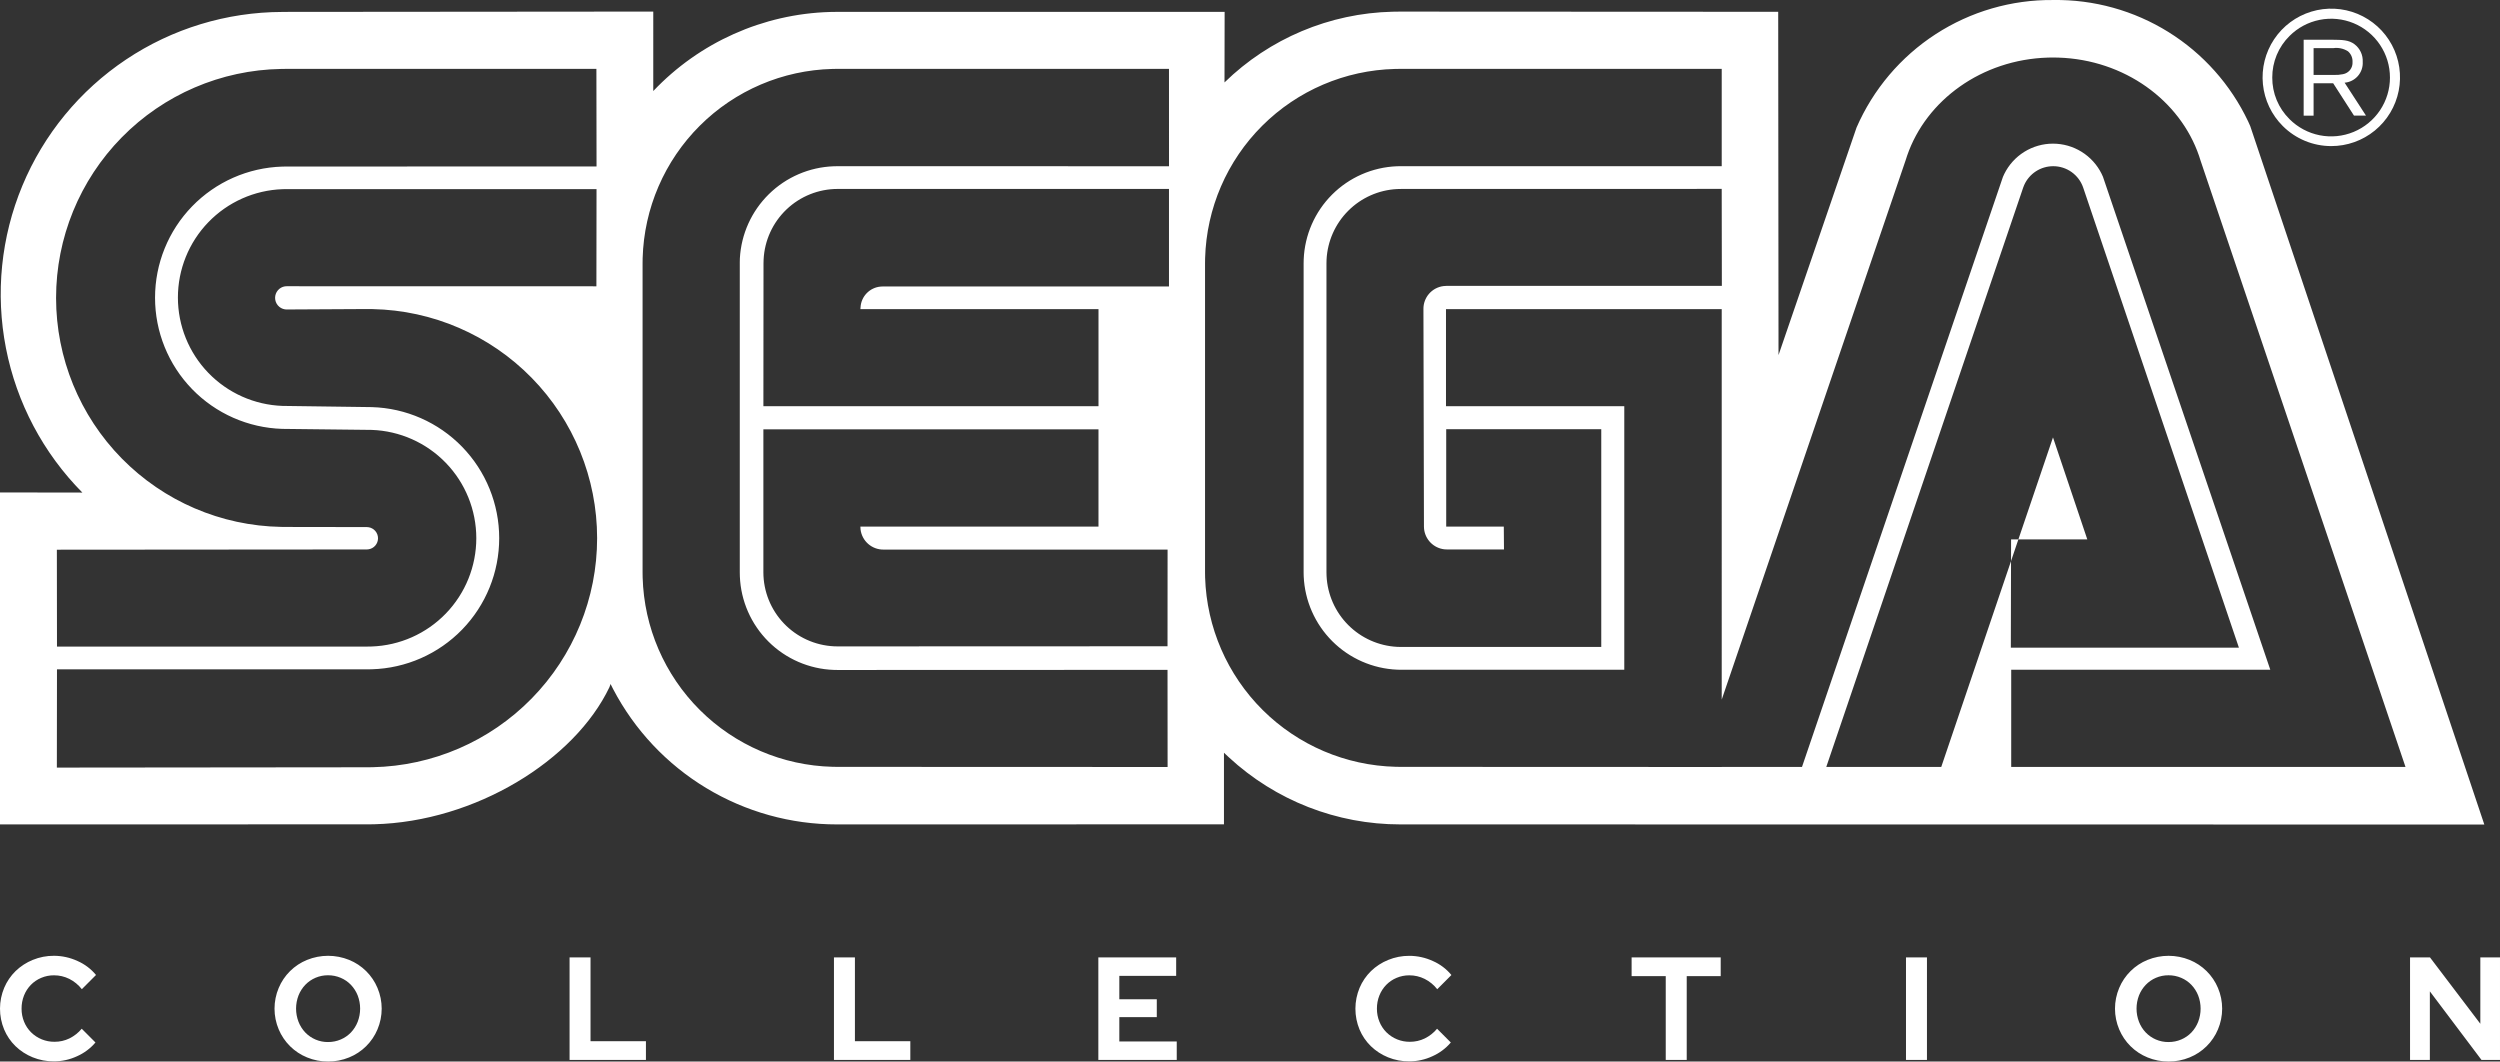 <?xml version="1.0" encoding="UTF-8" standalone="no"?>
<svg
   xmlns:dc="http://purl.org/dc/elements/1.1/"
   xmlns:cc="http://creativecommons.org/ns#"
   xmlns:rdf="http://www.w3.org/1999/02/22-rdf-syntax-ns#"
   xmlns:svg="http://www.w3.org/2000/svg"
   xmlns="http://www.w3.org/2000/svg"
   xmlns:sodipodi="http://sodipodi.sourceforge.net/DTD/sodipodi-0.dtd"
   xmlns:inkscape="http://www.inkscape.org/namespaces/inkscape"
   width="363.58"
   height="154.381"
   viewBox="0 0 363.58 154.381"
   version="1.1"
   id="svg10"
   sodipodi:docname="sega.svg"
   style="fill:none"
   inkscape:version="1.0.1 (1.0.1+r73)">
  <rect x="0" y="0" width="363.58" height="154.381" fill="#333333" stroke="none"/>
  <defs
     id="defs14" />
  <sodipodi:namedview
     pagecolor="#ffffff"
     bordercolor="#666666"
     borderopacity="1"
     objecttolerance="10"
     gridtolerance="10"
     guidetolerance="10"
     inkscape:pageopacity="0"
     inkscape:pageshadow="2"
     inkscape:window-width="1366"
     inkscape:window-height="740"
     id="namedview12"
     showgrid="false"
     inkscape:pagecheckerboard="true"
     inkscape:zoom="1.5289311"
     inkscape:cx="182"
     inkscape:cy="58.05206"
     inkscape:window-x="0"
     inkscape:window-y="0"
     inkscape:window-maximized="1"
     inkscape:current-layer="svg10"
     inkscape:document-rotation="0" />
  <path
     d="m 298.6,0.003 c 5.92,-0.088 11.74,1.53 16.767,4.659 5.026,3.129 9.046,7.638 11.581,12.988 l 0.313,0.7 34.039,101.564 -157.636,-0.018 c -9.254,0.008 -18.17,-3.481 -24.961,-9.768 l -0.7,-0.657 v 10.415 l -56.283,0.01 c -6.703,0.006 -13.28,-1.825 -19.018,-5.292 -5.737,-3.467 -10.415,-8.439 -13.527,-14.377 l -0.382,-0.751 -0.155,0.447 C 83.56,110.581 69.138,119.512 54.401,119.875 L 53.517,119.886 0,119.896 V 71.617 l 11.977,0.019 C 6.285,65.887 2.419,58.582 0.867,50.642 -0.686,42.701 0.144,34.479 3.251,27.009 6.359,19.538 11.606,13.153 18.332,8.657 c 6.726,-4.497 14.632,-6.904 22.723,-6.92 l 0.827,-0.007 53.124,-0.046 V 13.241 C 101.719,6.159 110.964,2.024 120.718,1.741 l 1.013,-0.014 H 178.1 L 178.081,11.988 C 184.638,5.591 193.375,1.916 202.533,1.703 l 1.026,-0.014 55.049,0.028 L 258.653,51.641 270,18.551 c 2.418,-5.559 6.42,-10.283 11.506,-13.582 5.087,-3.299 11.032,-5.026 17.094,-4.966 z M 86.754,27.503 H 41.673 l -0.592,0.011 c -4.082,0.145 -7.949,1.869 -10.786,4.809 -2.837,2.939 -4.422,6.865 -4.422,10.95 0,4.085 1.585,8.011 4.422,10.95 2.837,2.939 6.703,4.663 10.786,4.809 l 13,0.176 c 4.96,0.144 9.669,2.215 13.127,5.774 3.458,3.559 5.392,8.326 5.392,13.289 0,4.962 -1.934,9.729 -5.392,13.289 -3.458,3.559 -8.167,5.631 -13.127,5.774 l -0.632,0.01 H 8.287 l -0.018,14.288 45.135,-0.046 0.8,-0.009 c 8.717,-0.178 17.016,-3.766 23.117,-9.994 C 83.423,95.355 86.84,86.984 86.84,78.265 86.84,69.547 83.423,61.176 77.321,54.948 71.22,48.72 62.921,45.132 54.204,44.953 l -0.8,-0.009 -11.722,0.064 -0.247,-0.018 c -0.398,-0.063 -0.76,-0.266 -1.022,-0.573 -0.262,-0.306 -0.405,-0.696 -0.405,-1.099 0,-0.403 0.144,-0.793 0.405,-1.099 0.262,-0.306 0.624,-0.51 1.022,-0.573 l 0.247,-0.018 45.054,0.01 z m 83.253,-17.488 h -48.178 l -0.756,0.01 c -7.251,0.179 -14.156,3.132 -19.294,8.252 -5.137,5.12 -8.114,12.015 -8.318,19.265 l -0.01,0.754 v 44.933 l 0.01,0.754 c 0.203,7.252 3.18,14.149 8.317,19.272 5.137,5.122 12.043,8.08 19.295,8.262 l 0.756,0.01 47.977,0.019 -0.01,-14.126 -47.967,0.017 -0.57,-0.011 c -3.573,-0.126 -6.967,-1.597 -9.5,-4.12 -2.533,-2.523 -4.019,-5.91 -4.159,-9.483 l -0.012,-0.595 v -45.088 l 0.012,-0.558 c 0.191,-3.534 1.697,-6.87 4.223,-9.349 2.526,-2.48 5.888,-3.925 9.425,-4.051 l 0.585,-0.012 48.178,0.008 z m 128.581,-1.651 -0.745,0.011 c -9.631,0.29 -17.7,6.188 -20.482,14.25 l -0.208,0.641 -26.76,78.479 V 44.956 h -40.1 v 14.117 h 25.93 v 38.33 h -32.455 l -0.568,-0.011 c -3.555,-0.149 -6.926,-1.627 -9.444,-4.141 -2.518,-2.514 -4.001,-5.882 -4.156,-9.437 l -0.012,-0.584 v -44.936 l 0.012,-0.569 c 0.142,-3.548 1.614,-6.912 4.125,-9.422 2.511,-2.51 5.875,-3.982 9.423,-4.123 l 0.583,-0.012 h 46.662 v -14.151 h -46.77 l -0.756,0.01 c -7.249,0.18 -14.153,3.134 -19.289,8.253 -5.136,5.119 -8.112,12.013 -8.316,19.262 l -0.01,0.754 v 44.933 l 0.01,0.754 c 0.227,7.261 3.225,14.16 8.379,19.281 5.153,5.12 12.071,8.073 19.334,8.253 l 0.756,0.01 46.662,0.019 v -0.013 h 11.676 l 29.22,-85.8 0.2,-0.441 c 0.651,-1.32 1.659,-2.431 2.908,-3.209 1.25,-0.778 2.692,-1.191 4.163,-1.192 1.472,-0.002 2.915,0.408 4.166,1.183 1.251,0.775 2.261,1.884 2.915,3.203 l 0.2,0.439 24.333,71.687 h -37.679 v 14.133 h 57.341 l -29.822,-88.233 -0.2,-0.626 C 317.054,14.604 308.969,8.677 299.352,8.377 Z M 298.597,24.171 c -0.893,1e-4 -1.767,0.259 -2.515,0.746 -0.749,0.487 -1.34,1.181 -1.702,1.997 l -0.14,0.353 -28.64,84.267 h 16.72 l 10.147,-29.931 -0.028,12.585 h 33.168 l -22.651,-66.921 c -0.313,-0.905 -0.901,-1.69 -1.682,-2.245 -0.781,-0.555 -1.716,-0.852 -2.674,-0.851 z m -48.206,3.3 -46.662,0.01 -0.54,0.013 c -2.679,0.134 -5.213,1.258 -7.109,3.155 -1.897,1.897 -3.022,4.43 -3.156,7.109 l -0.013,0.54 v 44.933 l 0.014,0.541 c 0.131,2.683 1.253,5.223 3.15,7.125 1.896,1.903 4.431,3.034 7.114,3.175 l 0.54,0.013 h 29.146 v -31.669 h -22.55 v 14.163 h 8.375 l 0.027,3.325 h -8.332 l -0.337,-0.017 c -0.757,-0.084 -1.463,-0.425 -2,-0.965 -0.537,-0.54 -0.873,-1.248 -0.953,-2.006 l -0.017,-0.337 -0.075,-31.632 c -0.011,-0.817 0.279,-1.609 0.816,-2.226 0.536,-0.616 1.281,-1.013 2.092,-1.115 l 0.437,-0.03 h 40.055 z M 86.736,10.017 H 41.682 l -0.8,0.009 c -8.732,0.151 -17.055,3.726 -23.176,9.955 -6.122,6.229 -9.552,14.612 -9.552,23.345 0,8.733 3.43,17.117 9.552,23.345 6.122,6.229 14.444,9.803 23.176,9.955 l 0.8,0.009 11.658,0.018 0.238,0.018 c 0.388,0.055 0.743,0.248 0.999,0.543 0.257,0.296 0.398,0.674 0.398,1.066 0,0.392 -0.141,0.77 -0.398,1.066 -0.257,0.296 -0.612,0.489 -0.999,0.543 l -0.238,0.018 -45.071,0.036 0.018,14.089 H 53.45 l 0.593,-0.011 c 4.085,-0.138 7.957,-1.858 10.797,-4.797 2.841,-2.939 4.429,-6.866 4.429,-10.953 0,-4.087 -1.588,-8.015 -4.429,-10.953 -2.841,-2.939 -6.713,-4.659 -10.797,-4.797 l -13,-0.149 C 36.086,62.22 31.383,60.144 27.931,56.584 24.479,53.024 22.548,48.26 22.548,43.3 c 0,-4.959 1.931,-9.723 5.383,-13.284 3.452,-3.56 8.155,-5.636 13.112,-5.788 l 0.631,-0.01 45.081,-0.01 z m 73.019,52.417 H 111.02 v 20.8 c 0.003,2.769 1.072,5.43 2.984,7.433 1.911,2.003 4.52,3.194 7.286,3.327 l 0.539,0.013 47.966,-0.019 0.009,-14.062 h -41.326 c -0.814,0.006 -1.602,-0.287 -2.215,-0.823 -0.612,-0.536 -1.007,-1.278 -1.11,-2.085 l -0.026,-0.433 h 34.628 z m 133.783,16.008 -1.071,3.161 0.009,-3.157 z m 5.032,-14.829 4.989,14.829 H 293.538 Z M 170.007,27.478 h -48.178 c -2.773,-0.001 -5.44,1.066 -7.447,2.98 -2.007,1.914 -3.2,4.527 -3.33,7.298 l -0.014,0.54 -0.016,20.777 h 48.735 v -14.117 h -34.629 l 0.024,-0.287 c 0.047,-0.765 0.367,-1.488 0.902,-2.036 0.535,-0.549 1.249,-0.888 2.012,-0.955 l 0.433,-0.02 h 41.508 z"
     id="path2"
     inkscape:connector-curvature="0"
     style="fill:#ffffff" />
  <path
     d="m 339.028,21.246 c 2.314,0.004 4.557,-0.795 6.348,-2.26 1.79,-1.466 3.017,-3.507 3.47,-5.776 0.453,-2.269 0.105,-4.625 -0.985,-6.666 -1.09,-2.041 -2.854,-3.64 -4.992,-4.526 -2.138,-0.885 -4.516,-1.001 -6.73,-0.328 -2.214,0.673 -4.125,2.093 -5.409,4.018 -1.283,1.925 -1.859,4.236 -1.629,6.538 0.231,2.302 1.253,4.453 2.892,6.086 1.867,1.864 4.397,2.912 7.035,2.913 z m -8.568,-9.968 c -0.005,-1.125 0.214,-2.239 0.645,-3.277 0.432,-1.039 1.066,-1.981 1.866,-2.771 1.197,-1.197 2.721,-2.011 4.381,-2.342 1.66,-0.33 3.38,-0.161 4.943,0.487 1.564,0.648 2.9,1.744 3.84,3.151 0.94,1.407 1.442,3.061 1.442,4.753 0,1.692 -0.502,3.346 -1.442,4.753 -0.94,1.407 -2.276,2.504 -3.84,3.151 -1.563,0.648 -3.283,0.817 -4.943,0.487 -1.66,-0.33 -3.184,-1.145 -4.381,-2.342 -0.801,-0.79 -1.436,-1.732 -1.868,-2.772 -0.431,-1.04 -0.65,-2.155 -0.643,-3.28 z"
     id="path4"
     inkscape:connector-curvature="0"
     style="fill:#ffffff" />
  <path
     d="m 336.47,12.119 v 4.7 h -1.444 V 5.778 h 4.1 c 1.546,0.018 2.45,0.018 3.309,0.666 0.389,0.299 0.7,0.688 0.906,1.134 0.206,0.446 0.3,0.935 0.275,1.425 0.042,0.748 -0.21,1.482 -0.702,2.047 -0.492,0.565 -1.185,0.915 -1.931,0.977 l 3.107,4.787 h -1.745 l -3.024,-4.7 h -2.851 z m 0,-1.22 h 2.93 c 0.451,0.019 0.902,-0.018 1.344,-0.11 0.41,-0.073 0.779,-0.296 1.036,-0.624 0.256,-0.329 0.382,-0.741 0.353,-1.157 0.014,-0.29 -0.038,-0.58 -0.152,-0.848 -0.114,-0.267 -0.288,-0.505 -0.507,-0.696 -0.639,-0.408 -1.403,-0.572 -2.153,-0.461 H 336.47 V 10.903 Z"
     id="path6"
     inkscape:connector-curvature="0"
     style="fill:#ffffff" />
  <path
     d="m 7.846,154.357 c 1.159,-0.001 2.304,-0.256 3.355,-0.745 1.033,-0.456 1.95,-1.14 2.682,-2.001 l -1.998,-2.002 c -0.49,0.59 -1.099,1.07 -1.788,1.41 -0.675,0.327 -1.416,0.494 -2.166,0.489 -0.633,0.007 -1.261,-0.112 -1.848,-0.349 -0.587,-0.238 -1.121,-0.589 -1.571,-1.035 -0.433,-0.436 -0.776,-0.953 -1.007,-1.522 -0.248,-0.605 -0.373,-1.253 -0.368,-1.906 -0.007,-0.66 0.115,-1.314 0.358,-1.928 0.227,-0.57 0.563,-1.091 0.989,-1.533 0.428,-0.438 0.939,-0.785 1.504,-1.022 0.589,-0.25 1.222,-0.377 1.861,-0.372 0.771,-0.003 1.532,0.173 2.223,0.516 0.714,0.359 1.339,0.872 1.83,1.502 l 2.062,-2.066 c -0.725,-0.88 -1.647,-1.577 -2.692,-2.033 -1.074,-0.497 -2.242,-0.755 -3.425,-0.757 -1.057,-0.007 -2.104,0.196 -3.082,0.597 -0.926,0.375 -1.772,0.925 -2.492,1.619 -0.71,0.695 -1.275,1.523 -1.662,2.438 -0.401,0.96 -0.608,1.989 -0.61,3.028 -0.002,1.04 0.202,2.07 0.6,3.03 0.382,0.912 0.943,1.738 1.651,2.429 0.72,0.693 1.566,1.243 2.493,1.618 0.984,0.402 2.039,0.604 3.102,0.595 z m 39.86,0.023 c 1.053,0.007 2.097,-0.195 3.071,-0.597 0.922,-0.374 1.761,-0.927 2.469,-1.627 0.708,-0.7 1.27,-1.533 1.654,-2.451 0.403,-0.953 0.61,-1.978 0.61,-3.013 0,-1.035 -0.207,-2.06 -0.61,-3.013 -0.384,-0.919 -0.947,-1.752 -1.654,-2.451 -0.708,-0.7 -1.547,-1.253 -2.469,-1.627 -1.963,-0.795 -4.158,-0.795 -6.121,0 -0.922,0.374 -1.761,0.927 -2.469,1.627 -0.708,0.699 -1.27,1.532 -1.654,2.451 -0.402,0.953 -0.609,1.978 -0.609,3.013 0,1.035 0.207,2.06 0.609,3.013 0.384,0.918 0.947,1.751 1.654,2.451 0.708,0.7 1.547,1.253 2.469,1.627 0.967,0.4 2.005,0.602 3.052,0.596 z m 0,-2.833 c -0.618,0.006 -1.231,-0.115 -1.8,-0.355 -0.57,-0.24 -1.084,-0.594 -1.512,-1.039 -0.422,-0.447 -0.754,-0.972 -0.978,-1.544 -0.477,-1.237 -0.477,-2.608 0,-3.845 0.226,-0.568 0.557,-1.089 0.978,-1.533 0.428,-0.445 0.943,-0.799 1.512,-1.039 0.57,-0.24 1.182,-0.361 1.8,-0.356 0.636,-0.004 1.266,0.123 1.851,0.373 0.558,0.237 1.063,0.585 1.482,1.022 0.421,0.444 0.752,0.965 0.978,1.533 0.477,1.237 0.477,2.607 0,3.845 -0.224,0.572 -0.556,1.097 -0.978,1.544 -0.42,0.437 -0.924,0.785 -1.482,1.022 -0.585,0.25 -1.214,0.376 -1.85,0.371 z m 46.233,2.599 v -2.725 h -8.057 v -12.183 h -3.048 v 14.906 z m 38.452,0 v -2.725 h -8.058 v -12.183 h -3.049 v 14.906 z m 38.745,0 v -2.683 h -8.351 v -3.536 h 5.449 v -2.599 h -5.449 v -3.404 h 8.267 v -2.683 h -11.318 v 14.906 z m 33.824,0.212 c 1.159,-0.001 2.304,-0.256 3.354,-0.745 1.034,-0.457 1.951,-1.141 2.682,-2.001 l -1.999,-2.001 c -0.49,0.59 -1.099,1.07 -1.787,1.41 -0.675,0.327 -1.417,0.494 -2.167,0.489 -0.633,0.007 -1.26,-0.112 -1.847,-0.349 -0.587,-0.238 -1.12,-0.589 -1.57,-1.035 -0.433,-0.435 -0.776,-0.953 -1.007,-1.522 -0.249,-0.605 -0.374,-1.253 -0.369,-1.906 -0.006,-0.66 0.115,-1.314 0.359,-1.928 0.226,-0.57 0.561,-1.091 0.988,-1.533 0.427,-0.438 0.939,-0.786 1.503,-1.022 0.589,-0.25 1.222,-0.377 1.862,-0.372 0.773,-0.003 1.537,0.175 2.229,0.52 0.714,0.359 1.34,0.872 1.83,1.502 l 2.062,-2.066 c -0.725,-0.88 -1.647,-1.577 -2.692,-2.033 -1.074,-0.496 -2.242,-0.754 -3.424,-0.757 -1.057,-0.007 -2.104,0.196 -3.082,0.597 -0.927,0.375 -1.773,0.924 -2.493,1.618 -0.71,0.694 -1.276,1.523 -1.663,2.438 -0.4,0.96 -0.608,1.989 -0.609,3.028 -0.002,1.04 0.202,2.07 0.599,3.03 0.382,0.912 0.944,1.738 1.651,2.429 0.72,0.693 1.566,1.243 2.493,1.618 0.983,0.4 2.035,0.6 3.097,0.59 z m 40.344,-0.212 v -12.183 h 4.942 v -2.726 h -12.957 v 2.726 h 4.964 v 12.181 z m 34.938,0 V 139.24 h -3.05 v 14.906 z m 35.128,0.235 c 1.053,0.007 2.097,-0.195 3.071,-0.597 0.922,-0.374 1.761,-0.927 2.469,-1.627 0.708,-0.7 1.27,-1.533 1.654,-2.451 0.403,-0.953 0.61,-1.978 0.61,-3.013 0,-1.035 -0.207,-2.06 -0.61,-3.013 -0.384,-0.919 -0.946,-1.752 -1.654,-2.451 -0.707,-0.7 -1.547,-1.253 -2.469,-1.627 -1.963,-0.795 -4.157,-0.795 -6.12,0 -0.922,0.374 -1.761,0.927 -2.468,1.627 -0.708,0.7 -1.27,1.533 -1.655,2.451 -0.402,0.953 -0.61,1.978 -0.61,3.013 0,1.035 0.208,2.06 0.61,3.013 0.385,0.918 0.947,1.751 1.655,2.451 0.707,0.699 1.546,1.253 2.468,1.627 0.967,0.399 2.003,0.601 3.049,0.595 z m 0,-2.833 c -0.632,0.006 -1.259,-0.121 -1.84,-0.372 -0.554,-0.239 -1.055,-0.586 -1.472,-1.022 -0.423,-0.447 -0.756,-0.971 -0.979,-1.544 -0.477,-1.237 -0.477,-2.608 0,-3.845 0.225,-0.569 0.558,-1.089 0.979,-1.533 0.417,-0.436 0.918,-0.784 1.472,-1.022 0.581,-0.251 1.208,-0.378 1.84,-0.373 0.636,-0.004 1.266,0.123 1.85,0.373 0.559,0.237 1.064,0.585 1.484,1.022 0.421,0.444 0.752,0.965 0.978,1.533 0.477,1.237 0.477,2.608 0,3.845 -0.224,0.572 -0.556,1.097 -0.978,1.544 -0.42,0.437 -0.925,0.785 -1.484,1.022 -0.584,0.25 -1.214,0.376 -1.85,0.37 z m 38.009,2.599 v -9.971 l 7.509,9.971 h 2.692 v -14.906 h -2.86 v 9.647 l -7.32,-9.647 h -2.903 v 14.906 z"
     id="path8"
     inkscape:connector-curvature="0"
     style="fill:#ffffff" />
</svg>
